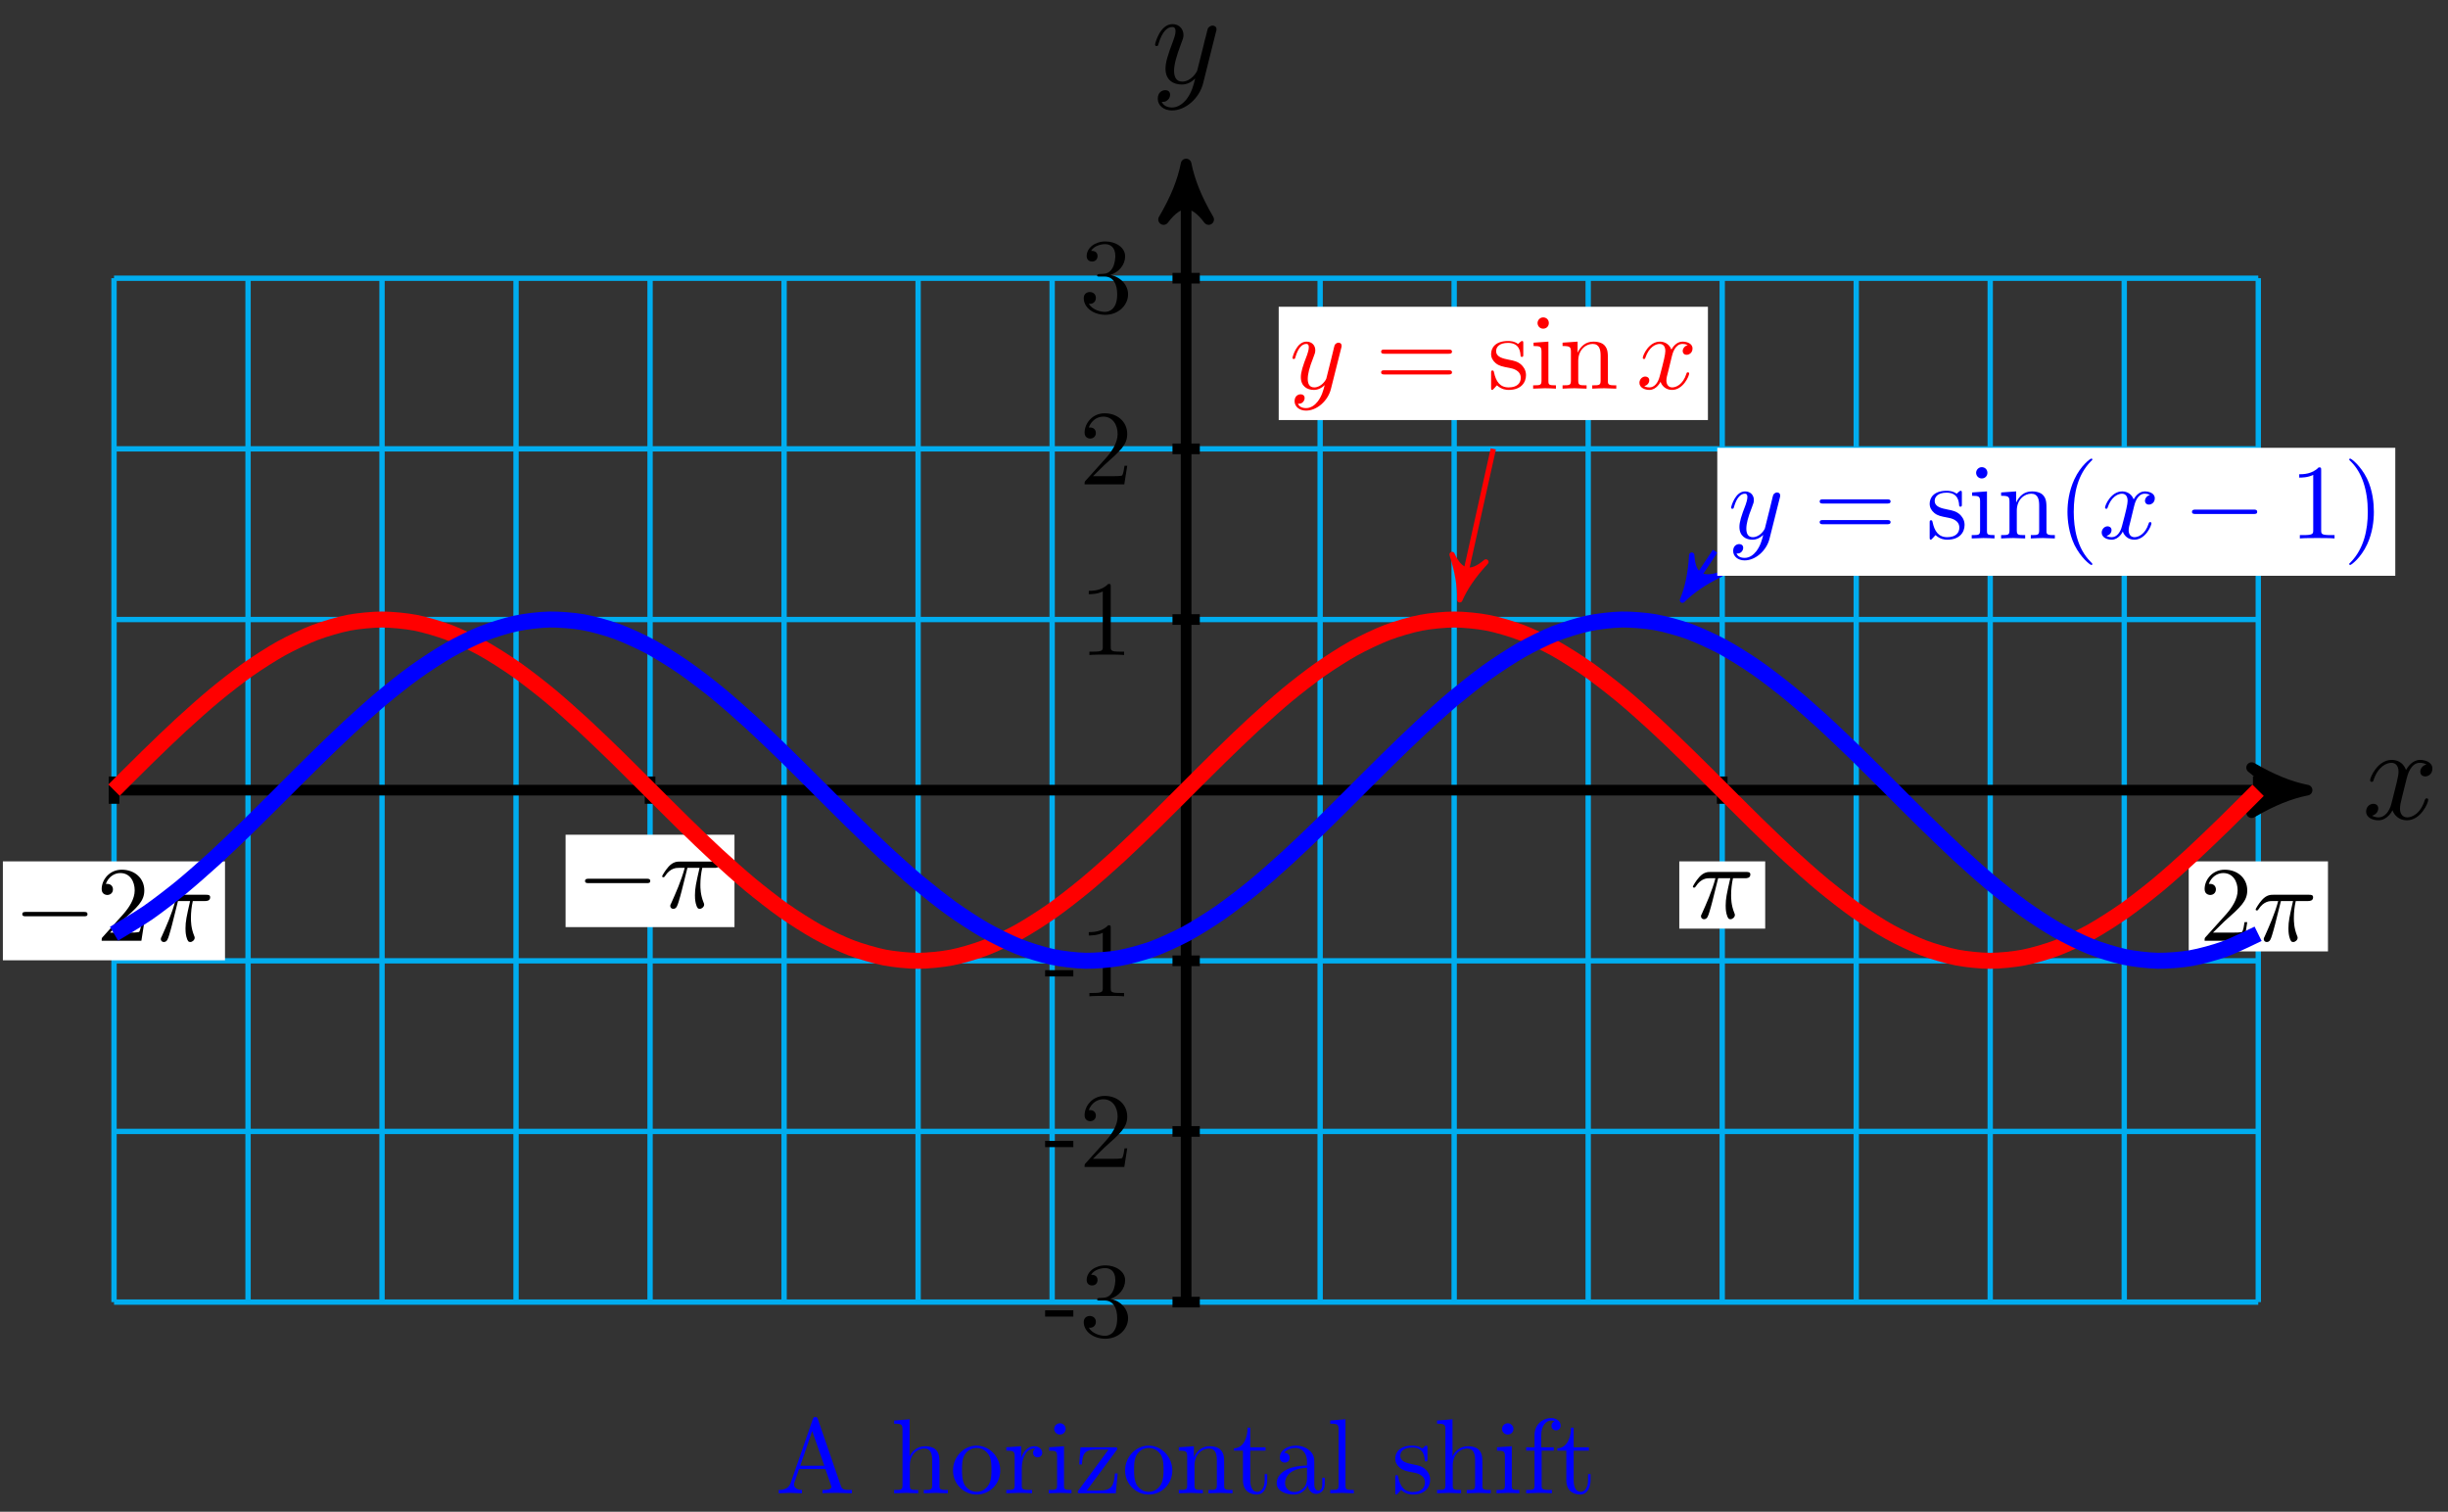 <?xml version="1.0" encoding="UTF-8"?>
<svg xmlns="http://www.w3.org/2000/svg" xmlns:xlink="http://www.w3.org/1999/xlink" width="183pt" height="113pt" viewBox="0 0 183 113" version="1.1">
<rect x="0" y="0" width="183" height="113" fill="#333333" stroke="none"/>
<defs>
<g>
<symbol overflow="visible" id="glyph0-0">
<path style="stroke:none;" d=""/>
</symbol>
<symbol overflow="visible" id="glyph0-1">
<path style="stroke:none;" d="M 3.328 -3.016 C 3.391 -3.266 3.625 -4.188 4.312 -4.188 C 4.359 -4.188 4.609 -4.188 4.812 -4.062 C 4.531 -4 4.344 -3.766 4.344 -3.516 C 4.344 -3.359 4.453 -3.172 4.719 -3.172 C 4.938 -3.172 5.25 -3.344 5.25 -3.75 C 5.25 -4.266 4.672 -4.406 4.328 -4.406 C 3.75 -4.406 3.406 -3.875 3.281 -3.656 C 3.031 -4.312 2.5 -4.406 2.203 -4.406 C 1.172 -4.406 0.594 -3.125 0.594 -2.875 C 0.594 -2.766 0.703 -2.766 0.719 -2.766 C 0.797 -2.766 0.828 -2.797 0.844 -2.875 C 1.188 -3.938 1.844 -4.188 2.188 -4.188 C 2.375 -4.188 2.719 -4.094 2.719 -3.516 C 2.719 -3.203 2.547 -2.547 2.188 -1.141 C 2.031 -0.531 1.672 -0.109 1.234 -0.109 C 1.172 -0.109 0.953 -0.109 0.734 -0.234 C 0.984 -0.297 1.203 -0.5 1.203 -0.781 C 1.203 -1.047 0.984 -1.125 0.844 -1.125 C 0.531 -1.125 0.297 -0.875 0.297 -0.547 C 0.297 -0.094 0.781 0.109 1.219 0.109 C 1.891 0.109 2.25 -0.594 2.266 -0.641 C 2.391 -0.281 2.75 0.109 3.344 0.109 C 4.375 0.109 4.938 -1.172 4.938 -1.422 C 4.938 -1.531 4.859 -1.531 4.828 -1.531 C 4.734 -1.531 4.719 -1.484 4.688 -1.422 C 4.359 -0.344 3.688 -0.109 3.375 -0.109 C 2.984 -0.109 2.828 -0.422 2.828 -0.766 C 2.828 -0.984 2.875 -1.203 2.984 -1.641 Z M 3.328 -3.016 "/>
</symbol>
<symbol overflow="visible" id="glyph0-2">
<path style="stroke:none;" d="M 4.844 -3.797 C 4.891 -3.938 4.891 -3.953 4.891 -4.031 C 4.891 -4.203 4.75 -4.297 4.594 -4.297 C 4.5 -4.297 4.344 -4.234 4.25 -4.094 C 4.234 -4.031 4.141 -3.734 4.109 -3.547 C 4.031 -3.297 3.969 -3.016 3.906 -2.75 L 3.453 -0.953 C 3.422 -0.812 2.984 -0.109 2.328 -0.109 C 1.828 -0.109 1.719 -0.547 1.719 -0.922 C 1.719 -1.375 1.891 -2 2.219 -2.875 C 2.375 -3.281 2.422 -3.391 2.422 -3.594 C 2.422 -4.031 2.109 -4.406 1.609 -4.406 C 0.656 -4.406 0.297 -2.953 0.297 -2.875 C 0.297 -2.766 0.391 -2.766 0.406 -2.766 C 0.516 -2.766 0.516 -2.797 0.562 -2.953 C 0.844 -3.891 1.234 -4.188 1.578 -4.188 C 1.656 -4.188 1.828 -4.188 1.828 -3.875 C 1.828 -3.625 1.719 -3.359 1.656 -3.172 C 1.25 -2.109 1.078 -1.547 1.078 -1.078 C 1.078 -0.188 1.703 0.109 2.297 0.109 C 2.688 0.109 3.016 -0.062 3.297 -0.344 C 3.172 0.172 3.047 0.672 2.656 1.203 C 2.391 1.531 2.016 1.828 1.562 1.828 C 1.422 1.828 0.969 1.797 0.797 1.406 C 0.953 1.406 1.094 1.406 1.219 1.281 C 1.328 1.203 1.422 1.062 1.422 0.875 C 1.422 0.562 1.156 0.531 1.062 0.531 C 0.828 0.531 0.5 0.688 0.5 1.172 C 0.5 1.672 0.938 2.047 1.562 2.047 C 2.578 2.047 3.609 1.141 3.891 0.016 Z M 4.844 -3.797 "/>
</symbol>
<symbol overflow="visible" id="glyph1-0">
<path style="stroke:none;" d=""/>
</symbol>
<symbol overflow="visible" id="glyph1-1">
<path style="stroke:none;" d="M 2.203 -1.484 L 2.203 -1.953 L 0.094 -1.953 L 0.094 -1.484 Z M 2.203 -1.484 "/>
</symbol>
<symbol overflow="visible" id="glyph1-2">
<path style="stroke:none;" d="M 3.641 -1.359 C 3.641 -2.016 3.141 -2.641 2.312 -2.812 C 2.969 -3.016 3.422 -3.578 3.422 -4.203 C 3.422 -4.859 2.719 -5.312 1.953 -5.312 C 1.156 -5.312 0.547 -4.828 0.547 -4.219 C 0.547 -3.953 0.719 -3.812 0.953 -3.812 C 1.203 -3.812 1.359 -3.984 1.359 -4.219 C 1.359 -4.609 0.984 -4.609 0.875 -4.609 C 1.109 -5 1.641 -5.109 1.922 -5.109 C 2.25 -5.109 2.688 -4.938 2.688 -4.219 C 2.688 -4.125 2.672 -3.656 2.469 -3.312 C 2.234 -2.922 1.953 -2.906 1.766 -2.891 C 1.703 -2.891 1.5 -2.875 1.453 -2.875 C 1.391 -2.859 1.328 -2.859 1.328 -2.766 C 1.328 -2.688 1.391 -2.688 1.516 -2.688 L 1.875 -2.688 C 2.531 -2.688 2.828 -2.141 2.828 -1.359 C 2.828 -0.281 2.266 -0.047 1.922 -0.047 C 1.578 -0.047 0.984 -0.188 0.703 -0.656 C 0.984 -0.609 1.234 -0.781 1.234 -1.094 C 1.234 -1.375 1.016 -1.531 0.781 -1.531 C 0.594 -1.531 0.328 -1.422 0.328 -1.078 C 0.328 -0.344 1.078 0.172 1.938 0.172 C 2.922 0.172 3.641 -0.547 3.641 -1.359 Z M 3.641 -1.359 "/>
</symbol>
<symbol overflow="visible" id="glyph1-3">
<path style="stroke:none;" d="M 3.578 -1.391 L 3.375 -1.391 C 3.344 -1.141 3.281 -0.797 3.203 -0.672 C 3.141 -0.609 2.625 -0.609 2.453 -0.609 L 1.016 -0.609 L 1.859 -1.438 C 3.094 -2.531 3.578 -2.969 3.578 -3.766 C 3.578 -4.672 2.859 -5.312 1.891 -5.312 C 0.984 -5.312 0.391 -4.578 0.391 -3.859 C 0.391 -3.422 0.797 -3.422 0.828 -3.422 C 0.953 -3.422 1.234 -3.516 1.234 -3.844 C 1.234 -4.047 1.094 -4.25 0.812 -4.25 C 0.75 -4.25 0.734 -4.25 0.703 -4.25 C 0.891 -4.766 1.328 -5.062 1.781 -5.062 C 2.516 -5.062 2.859 -4.422 2.859 -3.766 C 2.859 -3.125 2.453 -2.5 2.016 -2 L 0.484 -0.297 C 0.391 -0.203 0.391 -0.188 0.391 0 L 3.359 0 Z M 3.578 -1.391 "/>
</symbol>
<symbol overflow="visible" id="glyph1-4">
<path style="stroke:none;" d="M 3.344 0 L 3.344 -0.25 L 3.078 -0.25 C 2.359 -0.25 2.344 -0.328 2.344 -0.625 L 2.344 -5.094 C 2.344 -5.297 2.344 -5.312 2.156 -5.312 C 1.672 -4.797 0.969 -4.797 0.703 -4.797 L 0.703 -4.547 C 0.875 -4.547 1.344 -4.547 1.75 -4.75 L 1.75 -0.625 C 1.75 -0.344 1.734 -0.25 1.016 -0.25 L 0.75 -0.25 L 0.75 0 C 1.031 -0.031 1.734 -0.031 2.047 -0.031 C 2.359 -0.031 3.062 -0.031 3.344 0 Z M 3.344 0 "/>
</symbol>
<symbol overflow="visible" id="glyph1-5">
<path style="stroke:none;" d="M 5.719 0 L 5.719 -0.25 L 5.562 -0.25 C 5.094 -0.25 4.984 -0.297 4.891 -0.562 L 3.172 -5.547 C 3.125 -5.656 3.109 -5.703 2.984 -5.703 C 2.859 -5.703 2.844 -5.656 2.797 -5.547 L 1.141 -0.781 C 1 -0.375 0.688 -0.25 0.25 -0.25 L 0.25 0 L 1.062 -0.031 L 1.984 0 L 1.984 -0.25 C 1.578 -0.25 1.391 -0.453 1.391 -0.656 C 1.391 -0.672 1.391 -0.75 1.406 -0.766 L 1.766 -1.812 L 3.734 -1.812 L 4.156 -0.594 C 4.172 -0.562 4.188 -0.516 4.188 -0.484 C 4.188 -0.25 3.734 -0.25 3.516 -0.25 L 3.516 0 C 3.812 -0.031 4.359 -0.031 4.672 -0.031 Z M 3.656 -2.062 L 1.859 -2.062 L 2.75 -4.656 Z M 3.656 -2.062 "/>
</symbol>
<symbol overflow="visible" id="glyph1-6">
<path style="stroke:none;" d="M 4.266 0 L 4.266 -0.25 C 3.844 -0.25 3.656 -0.25 3.641 -0.484 L 3.641 -2.016 C 3.641 -2.688 3.641 -2.938 3.391 -3.234 C 3.281 -3.359 3.016 -3.516 2.562 -3.516 C 1.891 -3.516 1.531 -3.047 1.406 -2.75 L 1.406 -5.531 L 0.25 -5.438 L 0.25 -5.203 C 0.812 -5.203 0.875 -5.141 0.875 -4.75 L 0.875 -0.609 C 0.875 -0.25 0.781 -0.25 0.25 -0.25 L 0.25 0 L 1.156 -0.031 L 2.047 0 L 2.047 -0.25 C 1.516 -0.25 1.422 -0.25 1.422 -0.609 L 1.422 -2.078 C 1.422 -2.906 1.984 -3.344 2.5 -3.344 C 3 -3.344 3.094 -2.922 3.094 -2.469 L 3.094 -0.609 C 3.094 -0.25 3 -0.25 2.469 -0.25 L 2.469 0 L 3.375 -0.031 Z M 4.266 0 "/>
</symbol>
<symbol overflow="visible" id="glyph1-7">
<path style="stroke:none;" d="M 3.75 -1.703 C 3.75 -2.719 2.953 -3.562 1.984 -3.562 C 1 -3.562 0.219 -2.703 0.219 -1.703 C 0.219 -0.672 1.047 0.094 1.984 0.094 C 2.953 0.094 3.75 -0.688 3.75 -1.703 Z M 3.094 -1.766 C 3.094 -1.484 3.094 -1.047 2.922 -0.703 C 2.734 -0.344 2.391 -0.109 1.984 -0.109 C 1.656 -0.109 1.297 -0.281 1.078 -0.641 C 0.891 -1 0.891 -1.484 0.891 -1.766 C 0.891 -2.078 0.891 -2.516 1.078 -2.859 C 1.297 -3.234 1.672 -3.391 1.984 -3.391 C 2.328 -3.391 2.672 -3.219 2.891 -2.875 C 3.094 -2.531 3.094 -2.078 3.094 -1.766 Z M 3.094 -1.766 "/>
</symbol>
<symbol overflow="visible" id="glyph1-8">
<path style="stroke:none;" d="M 2.906 -3.031 C 2.906 -3.297 2.656 -3.516 2.312 -3.516 C 1.734 -3.516 1.438 -2.984 1.328 -2.641 L 1.328 -3.516 L 0.219 -3.438 L 0.219 -3.188 C 0.781 -3.188 0.844 -3.125 0.844 -2.734 L 0.844 -0.609 C 0.844 -0.25 0.75 -0.25 0.219 -0.25 L 0.219 0 L 1.125 -0.031 C 1.453 -0.031 1.828 -0.031 2.141 0 L 2.141 -0.25 L 1.969 -0.25 C 1.391 -0.25 1.375 -0.328 1.375 -0.625 L 1.375 -1.844 C 1.375 -2.641 1.703 -3.344 2.312 -3.344 C 2.359 -3.344 2.375 -3.344 2.406 -3.344 C 2.375 -3.328 2.219 -3.234 2.219 -3.031 C 2.219 -2.812 2.375 -2.688 2.562 -2.688 C 2.703 -2.688 2.906 -2.781 2.906 -3.031 Z M 2.906 -3.031 "/>
</symbol>
<symbol overflow="visible" id="glyph1-9">
<path style="stroke:none;" d="M 1.969 0 L 1.969 -0.25 C 1.438 -0.25 1.406 -0.281 1.406 -0.594 L 1.406 -3.516 L 0.297 -3.438 L 0.297 -3.188 C 0.812 -3.188 0.891 -3.141 0.891 -2.75 L 0.891 -0.609 C 0.891 -0.25 0.797 -0.25 0.266 -0.25 L 0.266 0 L 1.141 -0.031 C 1.422 -0.031 1.703 -0.016 1.969 0 Z M 1.531 -4.812 C 1.531 -5.031 1.344 -5.234 1.109 -5.234 C 0.844 -5.234 0.672 -5.016 0.672 -4.812 C 0.672 -4.594 0.859 -4.391 1.094 -4.391 C 1.375 -4.391 1.531 -4.609 1.531 -4.812 Z M 1.531 -4.812 "/>
</symbol>
<symbol overflow="visible" id="glyph1-10">
<path style="stroke:none;" d="M 3.203 -1.484 L 3 -1.484 C 2.922 -0.547 2.75 -0.203 1.828 -0.203 L 0.891 -0.203 L 3.109 -3.203 C 3.172 -3.281 3.172 -3.297 3.172 -3.328 C 3.172 -3.438 3.109 -3.438 2.969 -3.438 L 0.422 -3.438 L 0.328 -2.156 L 0.531 -2.156 C 0.578 -2.969 0.734 -3.266 1.609 -3.266 L 2.516 -3.266 L 0.297 -0.25 C 0.219 -0.172 0.219 -0.156 0.219 -0.109 C 0.219 0 0.281 0 0.438 0 L 3.062 0 Z M 3.203 -1.484 "/>
</symbol>
<symbol overflow="visible" id="glyph1-11">
<path style="stroke:none;" d="M 4.266 0 L 4.266 -0.25 C 3.844 -0.25 3.656 -0.25 3.641 -0.484 L 3.641 -2.016 C 3.641 -2.688 3.641 -2.938 3.391 -3.234 C 3.281 -3.359 3.016 -3.516 2.562 -3.516 C 1.969 -3.516 1.609 -3.172 1.375 -2.688 L 1.375 -3.516 L 0.25 -3.438 L 0.25 -3.188 C 0.812 -3.188 0.875 -3.125 0.875 -2.734 L 0.875 -0.609 C 0.875 -0.25 0.781 -0.25 0.25 -0.25 L 0.25 0 L 1.156 -0.031 L 2.047 0 L 2.047 -0.25 C 1.516 -0.25 1.422 -0.25 1.422 -0.609 L 1.422 -2.078 C 1.422 -2.906 1.984 -3.344 2.5 -3.344 C 3 -3.344 3.094 -2.922 3.094 -2.469 L 3.094 -0.609 C 3.094 -0.25 3 -0.25 2.469 -0.25 L 2.469 0 L 3.375 -0.031 Z M 4.266 0 "/>
</symbol>
<symbol overflow="visible" id="glyph1-12">
<path style="stroke:none;" d="M 2.641 -0.984 L 2.641 -1.438 L 2.453 -1.438 L 2.453 -1 C 2.453 -0.422 2.203 -0.109 1.906 -0.109 C 1.375 -0.109 1.375 -0.844 1.375 -0.969 L 1.375 -3.188 L 2.516 -3.188 L 2.516 -3.438 L 1.375 -3.438 L 1.375 -4.906 L 1.172 -4.906 C 1.172 -4.25 0.938 -3.391 0.156 -3.359 L 0.156 -3.188 L 0.828 -3.188 L 0.828 -0.984 C 0.828 -0.016 1.562 0.094 1.859 0.094 C 2.422 0.094 2.641 -0.484 2.641 -0.984 Z M 2.641 -0.984 "/>
</symbol>
<symbol overflow="visible" id="glyph1-13">
<path style="stroke:none;" d="M 3.844 -0.703 L 3.844 -1.156 L 3.656 -1.156 L 3.656 -0.703 C 3.656 -0.25 3.453 -0.203 3.359 -0.203 C 3.094 -0.203 3.062 -0.562 3.062 -0.594 L 3.062 -2.188 C 3.062 -2.531 3.062 -2.844 2.781 -3.125 C 2.469 -3.438 2.078 -3.562 1.688 -3.562 C 1.031 -3.562 0.484 -3.203 0.484 -2.672 C 0.484 -2.438 0.641 -2.297 0.859 -2.297 C 1.078 -2.297 1.219 -2.453 1.219 -2.656 C 1.219 -2.75 1.172 -3.016 0.812 -3.031 C 1.031 -3.312 1.422 -3.391 1.672 -3.391 C 2.062 -3.391 2.516 -3.078 2.516 -2.375 L 2.516 -2.078 C 2.109 -2.062 1.547 -2.031 1.047 -1.797 C 0.453 -1.516 0.25 -1.109 0.25 -0.75 C 0.25 -0.109 1.031 0.094 1.531 0.094 C 2.062 0.094 2.422 -0.234 2.578 -0.609 C 2.609 -0.281 2.828 0.047 3.203 0.047 C 3.359 0.047 3.844 -0.062 3.844 -0.703 Z M 2.516 -1.109 C 2.516 -0.359 1.938 -0.094 1.578 -0.094 C 1.188 -0.094 0.875 -0.359 0.875 -0.766 C 0.875 -1.203 1.203 -1.859 2.516 -1.906 Z M 2.516 -1.109 "/>
</symbol>
<symbol overflow="visible" id="glyph1-14">
<path style="stroke:none;" d="M 2.031 0 L 2.031 -0.25 C 1.5 -0.25 1.406 -0.25 1.406 -0.609 L 1.406 -5.531 L 0.266 -5.438 L 0.266 -5.203 C 0.828 -5.203 0.891 -5.141 0.891 -4.75 L 0.891 -0.609 C 0.891 -0.25 0.797 -0.25 0.266 -0.25 L 0.266 0 L 1.141 -0.031 Z M 2.031 0 "/>
</symbol>
<symbol overflow="visible" id="glyph1-15">
<path style="stroke:none;" d="M 2.875 -1.016 C 2.875 -1.438 2.625 -1.688 2.531 -1.781 C 2.266 -2.031 1.953 -2.094 1.625 -2.156 C 1.172 -2.25 0.641 -2.344 0.641 -2.812 C 0.641 -3.094 0.859 -3.422 1.531 -3.422 C 2.422 -3.422 2.453 -2.703 2.469 -2.453 C 2.484 -2.375 2.562 -2.375 2.562 -2.375 C 2.672 -2.375 2.672 -2.422 2.672 -2.578 L 2.672 -3.375 C 2.672 -3.516 2.672 -3.562 2.578 -3.562 C 2.547 -3.562 2.531 -3.562 2.422 -3.469 C 2.406 -3.438 2.312 -3.375 2.281 -3.344 C 1.984 -3.562 1.656 -3.562 1.531 -3.562 C 0.562 -3.562 0.266 -3.031 0.266 -2.594 C 0.266 -2.312 0.391 -2.094 0.609 -1.906 C 0.859 -1.703 1.078 -1.656 1.656 -1.547 C 1.828 -1.516 2.484 -1.391 2.484 -0.812 C 2.484 -0.406 2.203 -0.094 1.578 -0.094 C 0.922 -0.094 0.625 -0.547 0.484 -1.219 C 0.453 -1.328 0.453 -1.359 0.359 -1.359 C 0.266 -1.359 0.266 -1.297 0.266 -1.156 L 0.266 -0.109 C 0.266 0.031 0.266 0.094 0.344 0.094 C 0.391 0.094 0.391 0.078 0.547 -0.078 C 0.562 -0.094 0.562 -0.109 0.703 -0.25 C 1.062 0.078 1.422 0.094 1.578 0.094 C 2.5 0.094 2.875 -0.453 2.875 -1.016 Z M 2.875 -1.016 "/>
</symbol>
<symbol overflow="visible" id="glyph1-16">
<path style="stroke:none;" d="M 2.844 -5.062 C 2.844 -5.359 2.547 -5.625 2.125 -5.625 C 1.562 -5.625 0.891 -5.203 0.891 -4.344 L 0.891 -3.438 L 0.266 -3.438 L 0.266 -3.188 L 0.891 -3.188 L 0.891 -0.609 C 0.891 -0.25 0.812 -0.25 0.266 -0.25 L 0.266 0 L 1.172 -0.031 C 1.5 -0.031 1.875 -0.031 2.188 0 L 2.188 -0.25 L 2.031 -0.25 C 1.438 -0.25 1.422 -0.328 1.422 -0.625 L 1.422 -3.188 L 2.328 -3.188 L 2.328 -3.438 L 1.391 -3.438 L 1.391 -4.359 C 1.391 -5.062 1.781 -5.438 2.125 -5.438 C 2.156 -5.438 2.266 -5.438 2.391 -5.391 C 2.297 -5.359 2.156 -5.25 2.156 -5.047 C 2.156 -4.875 2.281 -4.703 2.5 -4.703 C 2.719 -4.703 2.844 -4.875 2.844 -5.062 Z M 2.844 -5.062 "/>
</symbol>
<symbol overflow="visible" id="glyph2-0">
<path style="stroke:none;" d=""/>
</symbol>
<symbol overflow="visible" id="glyph2-1">
<path style="stroke:none;" d="M 2.109 -2.969 L 3.016 -2.969 C 2.75 -1.797 2.672 -1.453 2.672 -0.922 C 2.672 -0.797 2.672 -0.578 2.734 -0.312 C 2.828 0.047 2.906 0.094 3.031 0.094 C 3.188 0.094 3.359 -0.062 3.359 -0.219 C 3.359 -0.266 3.359 -0.281 3.312 -0.391 C 3.078 -0.969 3.078 -1.484 3.078 -1.703 C 3.078 -2.125 3.125 -2.562 3.219 -2.969 L 4.125 -2.969 C 4.234 -2.969 4.516 -2.969 4.516 -3.25 C 4.516 -3.438 4.344 -3.438 4.203 -3.438 L 1.531 -3.438 C 1.359 -3.438 1.047 -3.438 0.703 -3.062 C 0.422 -2.75 0.219 -2.375 0.219 -2.344 C 0.219 -2.328 0.219 -2.266 0.312 -2.266 C 0.375 -2.266 0.391 -2.297 0.438 -2.359 C 0.828 -2.969 1.297 -2.969 1.453 -2.969 L 1.906 -2.969 C 1.656 -2.016 1.219 -1.047 0.891 -0.312 C 0.828 -0.203 0.828 -0.188 0.828 -0.125 C 0.828 0.031 0.953 0.094 1.047 0.094 C 1.297 0.094 1.359 -0.141 1.453 -0.438 C 1.562 -0.797 1.562 -0.812 1.672 -1.219 Z M 2.109 -2.969 "/>
</symbol>
<symbol overflow="visible" id="glyph2-2">
<path style="stroke:none;" d="M 3.875 -3.031 C 3.906 -3.141 3.906 -3.156 3.906 -3.219 C 3.906 -3.359 3.797 -3.438 3.672 -3.438 C 3.594 -3.438 3.469 -3.391 3.391 -3.266 C 3.375 -3.234 3.312 -2.984 3.281 -2.844 C 3.234 -2.625 3.172 -2.422 3.125 -2.203 L 2.766 -0.766 C 2.734 -0.641 2.391 -0.094 1.859 -0.094 C 1.453 -0.094 1.375 -0.438 1.375 -0.734 C 1.375 -1.094 1.5 -1.594 1.781 -2.297 C 1.906 -2.625 1.938 -2.703 1.938 -2.875 C 1.938 -3.234 1.688 -3.516 1.281 -3.516 C 0.531 -3.516 0.234 -2.359 0.234 -2.297 C 0.234 -2.219 0.312 -2.219 0.328 -2.219 C 0.406 -2.219 0.422 -2.234 0.453 -2.359 C 0.672 -3.109 0.984 -3.344 1.266 -3.344 C 1.328 -3.344 1.453 -3.344 1.453 -3.094 C 1.453 -2.891 1.375 -2.688 1.328 -2.531 C 1 -1.688 0.859 -1.234 0.859 -0.859 C 0.859 -0.156 1.359 0.094 1.828 0.094 C 2.141 0.094 2.422 -0.047 2.641 -0.266 C 2.531 0.141 2.438 0.531 2.125 0.953 C 1.906 1.234 1.609 1.453 1.25 1.453 C 1.125 1.453 0.766 1.438 0.641 1.125 C 0.766 1.125 0.875 1.125 0.984 1.031 C 1.062 0.953 1.141 0.859 1.141 0.703 C 1.141 0.453 0.922 0.422 0.844 0.422 C 0.656 0.422 0.391 0.547 0.391 0.938 C 0.391 1.344 0.75 1.641 1.25 1.641 C 2.062 1.641 2.891 0.906 3.109 0.016 Z M 3.875 -3.031 "/>
</symbol>
<symbol overflow="visible" id="glyph2-3">
<path style="stroke:none;" d="M 2.656 -2.406 C 2.703 -2.609 2.891 -3.344 3.453 -3.344 C 3.484 -3.344 3.688 -3.344 3.844 -3.25 C 3.625 -3.203 3.469 -3 3.469 -2.812 C 3.469 -2.688 3.547 -2.531 3.766 -2.531 C 3.938 -2.531 4.203 -2.672 4.203 -3 C 4.203 -3.406 3.734 -3.516 3.453 -3.516 C 3 -3.516 2.719 -3.094 2.625 -2.922 C 2.422 -3.438 1.984 -3.516 1.766 -3.516 C 0.938 -3.516 0.484 -2.5 0.484 -2.297 C 0.484 -2.219 0.562 -2.219 0.578 -2.219 C 0.641 -2.219 0.656 -2.234 0.672 -2.297 C 0.953 -3.141 1.469 -3.344 1.75 -3.344 C 1.891 -3.344 2.172 -3.281 2.172 -2.812 C 2.172 -2.562 2.047 -2.031 1.75 -0.922 C 1.625 -0.422 1.344 -0.094 0.984 -0.094 C 0.938 -0.094 0.75 -0.094 0.594 -0.188 C 0.781 -0.234 0.969 -0.391 0.969 -0.625 C 0.969 -0.844 0.781 -0.906 0.672 -0.906 C 0.438 -0.906 0.234 -0.688 0.234 -0.438 C 0.234 -0.078 0.625 0.094 0.984 0.094 C 1.5 0.094 1.797 -0.469 1.812 -0.516 C 1.906 -0.219 2.203 0.094 2.672 0.094 C 3.5 0.094 3.953 -0.938 3.953 -1.141 C 3.953 -1.219 3.875 -1.219 3.859 -1.219 C 3.781 -1.219 3.766 -1.188 3.75 -1.125 C 3.484 -0.281 2.953 -0.094 2.688 -0.094 C 2.375 -0.094 2.25 -0.344 2.25 -0.609 C 2.25 -0.781 2.297 -0.969 2.391 -1.312 Z M 2.656 -2.406 "/>
</symbol>
<symbol overflow="visible" id="glyph3-0">
<path style="stroke:none;" d=""/>
</symbol>
<symbol overflow="visible" id="glyph3-1">
<path style="stroke:none;" d="M 1.016 -0.609 L 1.859 -1.438 C 3.094 -2.531 3.578 -2.969 3.578 -3.766 C 3.578 -4.672 2.859 -5.312 1.891 -5.312 C 0.984 -5.312 0.391 -4.578 0.391 -3.859 C 0.391 -3.422 0.797 -3.422 0.828 -3.422 C 0.953 -3.422 1.234 -3.516 1.234 -3.844 C 1.234 -4.047 1.094 -4.25 0.812 -4.25 C 0.75 -4.25 0.734 -4.25 0.703 -4.25 C 0.891 -4.766 1.328 -5.062 1.781 -5.062 C 2.516 -5.062 2.859 -4.422 2.859 -3.766 C 2.859 -3.125 2.453 -2.5 2.016 -2 L 0.484 -0.297 C 0.391 -0.203 0.391 -0.188 0.391 0 L 3.359 0 L 3.578 -1.391 L 3.375 -1.391 C 3.344 -1.141 3.281 -0.797 3.203 -0.672 C 3.141 -0.609 2.625 -0.609 2.453 -0.609 Z M 1.016 -0.609 "/>
</symbol>
<symbol overflow="visible" id="glyph3-2">
<path style="stroke:none;" d="M 5.469 -2.609 C 5.594 -2.609 5.75 -2.609 5.75 -2.766 C 5.75 -2.922 5.594 -2.922 5.484 -2.922 L 0.703 -2.922 C 0.594 -2.922 0.453 -2.922 0.453 -2.766 C 0.453 -2.609 0.594 -2.609 0.719 -2.609 Z M 5.484 -1.062 C 5.594 -1.062 5.75 -1.062 5.75 -1.219 C 5.75 -1.375 5.594 -1.375 5.469 -1.375 L 0.719 -1.375 C 0.594 -1.375 0.453 -1.375 0.453 -1.219 C 0.453 -1.062 0.594 -1.062 0.703 -1.062 Z M 5.484 -1.062 "/>
</symbol>
<symbol overflow="visible" id="glyph3-3">
<path style="stroke:none;" d="M 1.656 -1.547 C 1.828 -1.516 2.484 -1.391 2.484 -0.812 C 2.484 -0.406 2.203 -0.094 1.578 -0.094 C 0.922 -0.094 0.625 -0.547 0.484 -1.219 C 0.453 -1.328 0.453 -1.359 0.359 -1.359 C 0.266 -1.359 0.266 -1.297 0.266 -1.156 L 0.266 -0.109 C 0.266 0.031 0.266 0.094 0.344 0.094 C 0.391 0.094 0.391 0.078 0.547 -0.078 C 0.562 -0.094 0.562 -0.109 0.703 -0.25 C 1.062 0.078 1.422 0.094 1.578 0.094 C 2.5 0.094 2.875 -0.453 2.875 -1.016 C 2.875 -1.438 2.625 -1.688 2.531 -1.781 C 2.266 -2.031 1.953 -2.094 1.625 -2.156 C 1.172 -2.25 0.641 -2.344 0.641 -2.812 C 0.641 -3.094 0.859 -3.422 1.531 -3.422 C 2.422 -3.422 2.453 -2.703 2.469 -2.453 C 2.484 -2.375 2.547 -2.375 2.562 -2.375 C 2.672 -2.375 2.672 -2.422 2.672 -2.578 L 2.672 -3.375 C 2.672 -3.516 2.672 -3.562 2.578 -3.562 C 2.547 -3.562 2.531 -3.562 2.422 -3.469 C 2.406 -3.438 2.312 -3.375 2.281 -3.344 C 1.984 -3.562 1.656 -3.562 1.531 -3.562 C 0.562 -3.562 0.266 -3.031 0.266 -2.594 C 0.266 -2.312 0.391 -2.094 0.609 -1.906 C 0.859 -1.703 1.078 -1.656 1.656 -1.547 Z M 1.656 -1.547 "/>
</symbol>
<symbol overflow="visible" id="glyph3-4">
<path style="stroke:none;" d="M 1.406 -3.516 L 0.297 -3.438 L 0.297 -3.188 C 0.812 -3.188 0.891 -3.141 0.891 -2.75 L 0.891 -0.609 C 0.891 -0.25 0.797 -0.25 0.266 -0.25 L 0.266 0 C 0.516 -0.016 0.953 -0.031 1.141 -0.031 C 1.422 -0.031 1.703 -0.016 1.969 0 L 1.969 -0.25 C 1.438 -0.25 1.406 -0.281 1.406 -0.594 Z M 1.438 -4.906 C 1.438 -5.156 1.25 -5.328 1.016 -5.328 C 0.766 -5.328 0.594 -5.109 0.594 -4.906 C 0.594 -4.688 0.766 -4.484 1.016 -4.484 C 1.25 -4.484 1.438 -4.656 1.438 -4.906 Z M 1.438 -4.906 "/>
</symbol>
<symbol overflow="visible" id="glyph3-5">
<path style="stroke:none;" d="M 0.875 -2.734 L 0.875 -0.609 C 0.875 -0.25 0.781 -0.25 0.25 -0.25 L 0.25 0 C 0.531 -0.016 0.938 -0.031 1.156 -0.031 C 1.359 -0.031 1.781 -0.016 2.047 0 L 2.047 -0.25 C 1.516 -0.25 1.422 -0.25 1.422 -0.609 L 1.422 -2.078 C 1.422 -2.906 1.984 -3.344 2.5 -3.344 C 3 -3.344 3.094 -2.922 3.094 -2.469 L 3.094 -0.609 C 3.094 -0.25 3 -0.25 2.469 -0.25 L 2.469 0 C 2.75 -0.016 3.156 -0.031 3.375 -0.031 C 3.578 -0.031 4 -0.016 4.266 0 L 4.266 -0.25 C 3.844 -0.25 3.656 -0.25 3.641 -0.484 L 3.641 -2.016 C 3.641 -2.688 3.641 -2.938 3.391 -3.234 C 3.281 -3.359 3.016 -3.516 2.562 -3.516 C 1.969 -3.516 1.609 -3.172 1.375 -2.688 L 1.375 -3.516 L 0.25 -3.438 L 0.25 -3.188 C 0.812 -3.188 0.875 -3.125 0.875 -2.734 Z M 0.875 -2.734 "/>
</symbol>
<symbol overflow="visible" id="glyph3-6">
<path style="stroke:none;" d="M 2.641 1.906 C 2.641 1.891 2.641 1.875 2.5 1.734 C 1.5 0.734 1.25 -0.766 1.25 -1.984 C 1.25 -3.375 1.547 -4.766 2.531 -5.766 C 2.641 -5.859 2.641 -5.875 2.641 -5.891 C 2.641 -5.953 2.609 -5.969 2.562 -5.969 C 2.484 -5.969 1.766 -5.438 1.297 -4.422 C 0.891 -3.547 0.781 -2.656 0.781 -1.984 C 0.781 -1.375 0.875 -0.406 1.312 0.5 C 1.797 1.469 2.484 1.984 2.562 1.984 C 2.609 1.984 2.641 1.969 2.641 1.906 Z M 2.641 1.906 "/>
</symbol>
<symbol overflow="visible" id="glyph3-7">
<path style="stroke:none;" d="M 2.344 -5.094 C 2.344 -5.297 2.344 -5.312 2.156 -5.312 C 1.672 -4.797 0.969 -4.797 0.703 -4.797 L 0.703 -4.547 C 0.875 -4.547 1.344 -4.547 1.75 -4.75 L 1.75 -0.625 C 1.75 -0.344 1.734 -0.25 1.016 -0.25 L 0.75 -0.25 L 0.75 0 C 1.031 -0.031 1.734 -0.031 2.047 -0.031 C 2.359 -0.031 3.062 -0.031 3.344 0 L 3.344 -0.25 L 3.078 -0.25 C 2.359 -0.25 2.344 -0.328 2.344 -0.625 Z M 2.344 -5.094 "/>
</symbol>
<symbol overflow="visible" id="glyph3-8">
<path style="stroke:none;" d="M 2.297 -1.984 C 2.297 -2.609 2.219 -3.578 1.781 -4.484 C 1.297 -5.453 0.609 -5.969 0.531 -5.969 C 0.484 -5.969 0.453 -5.938 0.453 -5.891 C 0.453 -5.875 0.453 -5.859 0.609 -5.719 C 1.391 -4.922 1.844 -3.656 1.844 -1.984 C 1.844 -0.625 1.547 0.766 0.562 1.781 C 0.453 1.875 0.453 1.891 0.453 1.906 C 0.453 1.953 0.484 1.984 0.531 1.984 C 0.609 1.984 1.328 1.453 1.797 0.438 C 2.203 -0.438 2.297 -1.328 2.297 -1.984 Z M 2.297 -1.984 "/>
</symbol>
<symbol overflow="visible" id="glyph4-0">
<path style="stroke:none;" d=""/>
</symbol>
<symbol overflow="visible" id="glyph4-1">
<path style="stroke:none;" d="M 5.25 -1.828 C 5.391 -1.828 5.531 -1.828 5.531 -1.984 C 5.531 -2.156 5.391 -2.156 5.25 -2.156 L 0.938 -2.156 C 0.812 -2.156 0.656 -2.156 0.656 -1.984 C 0.656 -1.828 0.812 -1.828 0.938 -1.828 Z M 5.25 -1.828 "/>
</symbol>
</g>
</defs>
<g id="surface1">
<path style="fill:none;stroke-width:0.399;stroke-linecap:butt;stroke-linejoin:miter;stroke:rgb(0%,67.839%,93.729%);stroke-opacity:1;stroke-miterlimit:10;" d="M -80.146 -38.268 L 80.147 -38.268 M -80.146 -25.511 L 80.147 -25.511 M -80.146 -12.757 L 80.147 -12.757 M -80.146 0 L 80.147 0 M -80.146 12.754 L 80.147 12.754 M -80.146 25.512 L 80.147 25.512 M -80.146 38.265 L 80.147 38.265 M -80.146 -38.268 L -80.146 38.269 M -70.127 -38.268 L -70.127 38.269 M -60.112 -38.268 L -60.112 38.269 M -50.093 -38.268 L -50.093 38.269 M -40.074 -38.268 L -40.074 38.269 M -30.055 -38.268 L -30.055 38.269 M -20.036 -38.268 L -20.036 38.269 M -10.017 -38.268 L -10.017 38.269 M -0.002 -38.268 L -0.002 38.269 M 10.017 -38.268 L 10.017 38.269 M 20.036 -38.268 L 20.036 38.269 M 30.055 -38.268 L 30.055 38.269 M 40.074 -38.268 L 40.074 38.269 M 50.093 -38.268 L 50.093 38.269 M 60.109 -38.268 L 60.109 38.269 M 70.128 -38.268 L 70.128 38.269 M 80.147 -38.268 L 80.147 38.269 " transform="matrix(1,0,0,-1,88.67,59.063)"/>
<path style="fill:none;stroke-width:0.797;stroke-linecap:butt;stroke-linejoin:miter;stroke:rgb(0%,0%,0%);stroke-opacity:1;stroke-miterlimit:10;" d="M -80.146 0 L 82.756 0 " transform="matrix(1,0,0,-1,88.67,59.063)"/>
<path style="fill-rule:nonzero;fill:rgb(0%,0%,0%);fill-opacity:1;stroke-width:0.797;stroke-linecap:butt;stroke-linejoin:round;stroke:rgb(0%,0%,0%);stroke-opacity:1;stroke-miterlimit:10;" d="M 1.036 0 C -0.261 0.258 -1.554 0.778 -3.108 1.684 C -1.554 0.52 -1.554 -0.519 -3.108 -1.683 C -1.554 -0.777 -0.261 -0.257 1.036 0 Z M 1.036 0 " transform="matrix(1,0,0,-1,171.429,59.063)"/>
<g style="fill:rgb(0%,0%,0%);fill-opacity:1;">
  <use xlink:href="#glyph0-1" x="176.583" y="61.208"/>
</g>
<path style="fill:none;stroke-width:0.797;stroke-linecap:butt;stroke-linejoin:miter;stroke:rgb(0%,0%,0%);stroke-opacity:1;stroke-miterlimit:10;" d="M -0.002 -38.268 L -0.002 45.761 " transform="matrix(1,0,0,-1,88.67,59.063)"/>
<path style="fill-rule:nonzero;fill:rgb(0%,0%,0%);fill-opacity:1;stroke-width:0.797;stroke-linecap:butt;stroke-linejoin:round;stroke:rgb(0%,0%,0%);stroke-opacity:1;stroke-miterlimit:10;" d="M 1.038 0.002 C -0.259 0.26 -1.556 0.775 -3.107 1.685 C -1.556 0.517 -1.556 -0.518 -3.107 -1.682 C -1.556 -0.776 -0.259 -0.26 1.038 0.002 Z M 1.038 0.002 " transform="matrix(0,-1,-1,0,88.67,13.3)"/>
<g style="fill:rgb(0%,0%,0%);fill-opacity:1;">
  <use xlink:href="#glyph0-2" x="86.049" y="6.209"/>
</g>
<path style="fill:none;stroke-width:0.797;stroke-linecap:butt;stroke-linejoin:miter;stroke:rgb(0%,0%,0%);stroke-opacity:1;stroke-miterlimit:10;" d="M 1.022 -38.268 L -1.021 -38.268 " transform="matrix(1,0,0,-1,88.67,59.063)"/>
<g style="fill:rgb(0%,0%,0%);fill-opacity:1;">
  <use xlink:href="#glyph1-1" x="78.034" y="99.898"/>
  <use xlink:href="#glyph1-2" x="80.688" y="99.898"/>
</g>
<path style="fill:none;stroke-width:0.797;stroke-linecap:butt;stroke-linejoin:miter;stroke:rgb(0%,0%,0%);stroke-opacity:1;stroke-miterlimit:10;" d="M 1.022 -25.511 L -1.021 -25.511 " transform="matrix(1,0,0,-1,88.67,59.063)"/>
<g style="fill:rgb(0%,0%,0%);fill-opacity:1;">
  <use xlink:href="#glyph1-1" x="78.034" y="87.23"/>
  <use xlink:href="#glyph1-3" x="80.688" y="87.23"/>
</g>
<path style="fill:none;stroke-width:0.797;stroke-linecap:butt;stroke-linejoin:miter;stroke:rgb(0%,0%,0%);stroke-opacity:1;stroke-miterlimit:10;" d="M 1.022 -12.757 L -1.021 -12.757 " transform="matrix(1,0,0,-1,88.67,59.063)"/>
<g style="fill:rgb(0%,0%,0%);fill-opacity:1;">
  <use xlink:href="#glyph1-1" x="78.034" y="74.473"/>
  <use xlink:href="#glyph1-4" x="80.688" y="74.473"/>
</g>
<path style="fill:none;stroke-width:0.797;stroke-linecap:butt;stroke-linejoin:miter;stroke:rgb(0%,0%,0%);stroke-opacity:1;stroke-miterlimit:10;" d="M 1.022 12.754 L -1.021 12.754 " transform="matrix(1,0,0,-1,88.67,59.063)"/>
<g style="fill:rgb(0%,0%,0%);fill-opacity:1;">
  <use xlink:href="#glyph1-4" x="80.688" y="48.961"/>
</g>
<path style="fill:none;stroke-width:0.797;stroke-linecap:butt;stroke-linejoin:miter;stroke:rgb(0%,0%,0%);stroke-opacity:1;stroke-miterlimit:10;" d="M 1.022 25.512 L -1.021 25.512 " transform="matrix(1,0,0,-1,88.67,59.063)"/>
<g style="fill:rgb(0%,0%,0%);fill-opacity:1;">
  <use xlink:href="#glyph1-3" x="80.688" y="36.205"/>
</g>
<path style="fill:none;stroke-width:0.797;stroke-linecap:butt;stroke-linejoin:miter;stroke:rgb(0%,0%,0%);stroke-opacity:1;stroke-miterlimit:10;" d="M 1.022 38.269 L -1.021 38.269 " transform="matrix(1,0,0,-1,88.67,59.063)"/>
<g style="fill:rgb(0%,0%,0%);fill-opacity:1;">
  <use xlink:href="#glyph1-2" x="80.688" y="23.36"/>
</g>
<path style="fill:none;stroke-width:0.797;stroke-linecap:butt;stroke-linejoin:miter;stroke:rgb(0%,0%,0%);stroke-opacity:1;stroke-miterlimit:10;" d="M 40.074 1.02 L 40.074 -1.019 " transform="matrix(1,0,0,-1,88.67,59.063)"/>
<path style=" stroke:none;fill-rule:nonzero;fill:rgb(100%,100%,100%);fill-opacity:1;" d="M 131.957 64.387 L 125.535 64.387 L 125.535 69.414 L 131.957 69.414 Z M 131.957 64.387 "/>
<g style="fill:rgb(0%,0%,0%);fill-opacity:1;">
  <use xlink:href="#glyph2-1" x="126.331" y="68.616"/>
</g>
<path style="fill:none;stroke-width:0.797;stroke-linecap:butt;stroke-linejoin:miter;stroke:rgb(0%,0%,0%);stroke-opacity:1;stroke-miterlimit:10;" d="M 80.147 1.02 L 80.147 -1.019 " transform="matrix(1,0,0,-1,88.67,59.063)"/>
<path style=" stroke:none;fill-rule:nonzero;fill:rgb(100%,100%,100%);fill-opacity:1;" d="M 174.027 64.387 L 163.617 64.387 L 163.617 71.117 L 174.027 71.117 Z M 174.027 64.387 "/>
<g style="fill:rgb(0%,0%,0%);fill-opacity:1;">
  <use xlink:href="#glyph3-1" x="164.415" y="70.321"/>
</g>
<g style="fill:rgb(0%,0%,0%);fill-opacity:1;">
  <use xlink:href="#glyph2-1" x="168.4" y="70.321"/>
</g>
<path style="fill:none;stroke-width:0.797;stroke-linecap:butt;stroke-linejoin:miter;stroke:rgb(0%,0%,0%);stroke-opacity:1;stroke-miterlimit:10;" d="M -40.074 1.02 L -40.074 -1.019 " transform="matrix(1,0,0,-1,88.67,59.063)"/>
<path style=" stroke:none;fill-rule:nonzero;fill:rgb(100%,100%,100%);fill-opacity:1;" d="M 54.906 62.395 L 42.281 62.395 L 42.281 69.301 L 54.906 69.301 Z M 54.906 62.395 "/>
<g style="fill:rgb(0%,0%,0%);fill-opacity:1;">
  <use xlink:href="#glyph4-1" x="43.079" y="67.841"/>
</g>
<g style="fill:rgb(0%,0%,0%);fill-opacity:1;">
  <use xlink:href="#glyph2-1" x="49.279" y="67.841"/>
</g>
<path style="fill:none;stroke-width:0.797;stroke-linecap:butt;stroke-linejoin:miter;stroke:rgb(0%,0%,0%);stroke-opacity:1;stroke-miterlimit:10;" d="M -80.146 1.02 L -80.146 -1.019 " transform="matrix(1,0,0,-1,88.67,59.063)"/>
<path style=" stroke:none;fill-rule:nonzero;fill:rgb(100%,100%,100%);fill-opacity:1;" d="M 16.82 64.387 L 0.215 64.387 L 0.215 71.781 L 16.82 71.781 Z M 16.82 64.387 "/>
<g style="fill:rgb(0%,0%,0%);fill-opacity:1;">
  <use xlink:href="#glyph4-1" x="1.01" y="70.321"/>
</g>
<g style="fill:rgb(0%,0%,0%);fill-opacity:1;">
  <use xlink:href="#glyph3-1" x="7.21" y="70.321"/>
</g>
<g style="fill:rgb(0%,0%,0%);fill-opacity:1;">
  <use xlink:href="#glyph2-1" x="11.195" y="70.321"/>
</g>
<path style="fill:none;stroke-width:1.196;stroke-linecap:butt;stroke-linejoin:miter;stroke:rgb(100%,0%,0%);stroke-opacity:1;stroke-miterlimit:10;" d="M -80.146 0 C -80.146 0 -78.338 1.813 -77.642 2.489 C -76.947 3.164 -75.834 4.243 -75.139 4.879 C -74.443 5.52 -73.33 6.512 -72.635 7.086 C -71.94 7.66 -70.826 8.532 -70.131 9.02 C -69.436 9.508 -68.323 10.223 -67.627 10.606 C -66.932 10.988 -65.815 11.52 -65.12 11.785 C -64.428 12.047 -63.311 12.375 -62.616 12.512 C -61.921 12.645 -60.807 12.754 -60.112 12.754 C -59.417 12.754 -58.304 12.645 -57.608 12.512 C -56.913 12.375 -55.8 12.051 -55.104 11.785 C -54.409 11.52 -53.296 10.988 -52.601 10.606 C -51.905 10.223 -50.788 9.508 -50.093 9.02 C -49.402 8.532 -48.285 7.664 -47.589 7.09 C -46.894 6.516 -45.781 5.52 -45.085 4.883 C -44.39 4.246 -43.277 3.168 -42.582 2.493 C -41.886 1.813 -40.773 0.692 -40.078 0.004 C -39.383 -0.687 -38.269 -1.808 -37.574 -2.484 C -36.879 -3.164 -35.762 -4.242 -35.066 -4.878 C -34.371 -5.515 -33.258 -6.511 -32.563 -7.085 C -31.867 -7.66 -30.754 -8.531 -30.059 -9.019 C -29.364 -9.507 -28.25 -10.218 -27.555 -10.605 C -26.86 -10.988 -25.747 -11.519 -25.051 -11.784 C -24.356 -12.046 -23.239 -12.374 -22.548 -12.511 C -21.852 -12.644 -20.735 -12.757 -20.04 -12.757 C -19.345 -12.757 -18.231 -12.644 -17.536 -12.511 C -16.841 -12.378 -15.728 -12.05 -15.032 -11.784 C -14.337 -11.523 -13.224 -10.992 -12.528 -10.609 C -11.833 -10.226 -10.72 -9.511 -10.025 -9.023 C -9.329 -8.535 -8.212 -7.663 -7.521 -7.089 C -6.826 -6.515 -5.709 -5.523 -5.013 -4.886 C -4.318 -4.249 -3.205 -3.171 -2.509 -2.496 C -1.814 -1.816 -0.701 -0.695 -0.006 -0.007 C 0.69 0.684 1.803 1.805 2.498 2.481 C 3.193 3.161 4.307 4.239 5.002 4.875 C 5.697 5.512 6.814 6.508 7.506 7.082 C 8.201 7.657 9.318 8.528 10.013 9.016 C 10.709 9.504 11.822 10.219 12.517 10.602 C 13.212 10.985 14.326 11.516 15.021 11.781 C 15.716 12.047 16.829 12.375 17.525 12.508 C 18.22 12.645 19.333 12.754 20.028 12.754 C 20.724 12.758 21.841 12.645 22.532 12.512 C 23.228 12.379 24.345 12.051 25.04 11.785 C 25.735 11.524 26.848 10.992 27.544 10.61 C 28.239 10.227 29.352 9.512 30.048 9.024 C 30.743 8.535 31.856 7.668 32.551 7.094 C 33.247 6.52 34.36 5.528 35.055 4.887 C 35.75 4.25 36.867 3.172 37.559 2.496 C 38.254 1.821 39.371 0.7 40.067 0.008 C 40.762 -0.683 41.875 -1.8 42.57 -2.48 C 43.266 -3.156 44.379 -4.234 45.074 -4.874 C 45.769 -5.511 46.883 -6.503 47.578 -7.078 C 48.273 -7.652 49.386 -8.523 50.082 -9.011 C 50.777 -9.503 51.894 -10.218 52.589 -10.601 C 53.281 -10.984 54.398 -11.515 55.093 -11.781 C 55.788 -12.046 56.902 -12.374 57.597 -12.507 C 58.292 -12.644 59.405 -12.757 60.101 -12.757 C 60.796 -12.757 61.909 -12.648 62.604 -12.511 C 63.3 -12.378 64.413 -12.054 65.108 -11.788 C 65.804 -11.523 66.921 -10.995 67.616 -10.613 C 68.307 -10.23 69.424 -9.515 70.12 -9.027 C 70.815 -8.538 71.928 -7.671 72.624 -7.097 C 73.319 -6.523 74.432 -5.531 75.127 -4.89 C 75.823 -4.253 76.936 -3.175 77.631 -2.5 C 78.326 -1.824 80.135 -0.011 80.135 -0.011 " transform="matrix(1,0,0,-1,88.67,59.063)"/>
<path style="fill:none;stroke-width:1.196;stroke-linecap:butt;stroke-linejoin:miter;stroke:rgb(0%,0%,100%);stroke-opacity:1;stroke-miterlimit:10;" d="M -80.146 -10.734 C -80.146 -10.734 -78.338 -9.663 -77.642 -9.183 C -76.947 -8.703 -75.834 -7.847 -75.139 -7.281 C -74.443 -6.71 -73.33 -5.73 -72.635 -5.097 C -71.94 -4.464 -70.826 -3.39 -70.131 -2.718 C -69.436 -2.043 -68.323 -0.925 -67.627 -0.234 C -66.932 0.457 -65.815 1.579 -65.12 2.258 C -64.428 2.938 -63.311 4.02 -62.616 4.664 C -61.921 5.305 -60.807 6.309 -60.112 6.891 C -59.417 7.473 -58.304 8.356 -57.608 8.852 C -56.913 9.348 -55.8 10.078 -55.104 10.473 C -54.409 10.867 -53.296 11.418 -52.601 11.692 C -51.905 11.969 -50.788 12.317 -50.093 12.461 C -49.402 12.61 -48.285 12.742 -47.589 12.754 C -46.894 12.766 -45.781 12.676 -45.085 12.555 C -44.39 12.434 -43.277 12.125 -42.582 11.871 C -41.886 11.621 -40.773 11.106 -40.078 10.735 C -39.383 10.363 -38.269 9.664 -37.574 9.184 C -36.879 8.707 -35.762 7.848 -35.066 7.282 C -34.371 6.715 -33.258 5.731 -32.563 5.098 C -31.867 4.465 -30.754 3.395 -30.059 2.719 C -29.364 2.043 -28.25 0.926 -27.555 0.235 C -26.86 -0.453 -25.747 -1.578 -25.051 -2.257 C -24.356 -2.937 -23.239 -4.019 -22.548 -4.66 C -21.852 -5.304 -20.735 -6.308 -20.04 -6.89 C -19.345 -7.468 -18.231 -8.351 -17.536 -8.851 C -16.841 -9.347 -15.728 -10.078 -15.032 -10.472 C -14.337 -10.867 -13.224 -11.413 -12.528 -11.691 C -11.833 -11.968 -10.72 -12.316 -10.025 -12.46 C -9.329 -12.609 -8.212 -12.742 -7.521 -12.753 C -6.826 -12.765 -5.709 -12.675 -5.013 -12.554 C -4.318 -12.433 -3.205 -12.124 -2.509 -11.874 C -1.814 -11.62 -0.701 -11.109 -0.006 -10.738 C 0.69 -10.363 1.803 -9.667 2.498 -9.187 C 3.193 -8.706 4.307 -7.851 5.002 -7.285 C 5.697 -6.718 6.814 -5.734 7.506 -5.101 C 8.201 -4.468 9.318 -3.398 10.013 -2.722 C 10.709 -2.046 11.822 -0.929 12.517 -0.238 C 13.212 0.45 14.326 1.575 15.021 2.254 C 15.716 2.934 16.829 4.016 17.525 4.657 C 18.22 5.301 19.333 6.305 20.028 6.887 C 20.724 7.465 21.841 8.352 22.532 8.848 C 23.228 9.344 24.345 10.074 25.04 10.469 C 25.735 10.863 26.848 11.414 27.544 11.692 C 28.239 11.965 29.352 12.313 30.048 12.461 C 30.743 12.61 31.856 12.738 32.551 12.754 C 33.247 12.766 34.36 12.676 35.055 12.555 C 35.75 12.434 36.867 12.125 37.559 11.875 C 38.254 11.621 39.371 11.11 40.067 10.738 C 40.762 10.367 41.875 9.668 42.57 9.188 C 43.266 8.711 44.379 7.852 45.074 7.285 C 45.769 6.719 46.883 5.739 47.578 5.106 C 48.273 4.473 49.386 3.399 50.082 2.727 C 50.777 2.051 51.894 0.934 52.589 0.243 C 53.281 -0.449 54.398 -1.57 55.093 -2.25 C 55.788 -2.929 56.902 -4.011 57.597 -4.656 C 58.292 -5.3 59.405 -6.3 60.101 -6.882 C 60.796 -7.464 61.909 -8.347 62.604 -8.847 C 63.3 -9.343 64.413 -10.074 65.108 -10.468 C 65.804 -10.863 66.921 -11.413 67.616 -11.691 C 68.307 -11.964 69.424 -12.312 70.12 -12.46 C 70.815 -12.609 71.928 -12.742 72.624 -12.753 C 73.319 -12.765 74.432 -12.679 75.127 -12.554 C 75.823 -12.433 76.936 -12.128 77.631 -11.874 C 78.326 -11.624 80.135 -10.738 80.135 -10.738 " transform="matrix(1,0,0,-1,88.67,59.063)"/>
<path style="fill:none;stroke-width:0.399;stroke-linecap:butt;stroke-linejoin:miter;stroke:rgb(100%,0%,0%);stroke-opacity:1;stroke-miterlimit:10;" d="M 20.626 15.004 L 22.962 25.512 " transform="matrix(1,0,0,-1,88.67,59.063)"/>
<path style="fill-rule:nonzero;fill:rgb(100%,0%,0%);fill-opacity:1;stroke-width:0.399;stroke-linecap:butt;stroke-linejoin:round;stroke:rgb(100%,0%,0%);stroke-opacity:1;stroke-miterlimit:10;" d="M 0.796 0.001 C -0.2 0.2 -1.197 0.599 -2.392 1.294 C -1.197 0.399 -1.196 -0.397 -2.389 -1.295 C -1.196 -0.597 -0.2 -0.2 0.796 0.001 Z M 0.796 0.001 " transform="matrix(-0.217,0.976,0.976,0.217,109.296,44.059)"/>
<path style=" stroke:none;fill-rule:nonzero;fill:rgb(100%,100%,100%);fill-opacity:1;" d="M 127.676 22.93 L 95.59 22.93 L 95.59 31.398 L 127.676 31.398 Z M 127.676 22.93 "/>
<g style="fill:rgb(100%,0%,0%);fill-opacity:1;">
  <use xlink:href="#glyph2-2" x="96.386" y="29.052"/>
</g>
<g style="fill:rgb(100%,0%,0%);fill-opacity:1;">
  <use xlink:href="#glyph3-2" x="102.794" y="29.052"/>
</g>
<g style="fill:rgb(100%,0%,0%);fill-opacity:1;">
  <use xlink:href="#glyph3-3" x="111.201" y="29.052"/>
  <use xlink:href="#glyph3-4" x="114.344" y="29.052"/>
  <use xlink:href="#glyph3-5" x="116.559" y="29.052"/>
</g>
<g style="fill:rgb(100%,0%,0%);fill-opacity:1;">
  <use xlink:href="#glyph2-3" x="122.321" y="29.052"/>
</g>
<path style="fill:none;stroke-width:0.399;stroke-linecap:butt;stroke-linejoin:miter;stroke:rgb(0%,0%,100%);stroke-opacity:1;stroke-miterlimit:10;" d="M 37.543 14.859 L 39.543 17.859 " transform="matrix(1,0,0,-1,88.67,59.063)"/>
<path style="fill-rule:nonzero;fill:rgb(0%,0%,100%);fill-opacity:1;stroke-width:0.399;stroke-linecap:butt;stroke-linejoin:round;stroke:rgb(0%,0%,100%);stroke-opacity:1;stroke-miterlimit:10;" d="M 0.796 -0.002 C -0.198 0.2 -1.194 0.596 -2.393 1.295 C -1.194 0.399 -1.193 -0.398 -2.389 -1.294 C -1.197 -0.598 -0.199 -0.2 0.796 -0.002 Z M 0.796 -0.002 " transform="matrix(-0.555,0.832,0.832,0.555,126.216,44.202)"/>
<path style=" stroke:none;fill-rule:nonzero;fill:rgb(100%,100%,100%);fill-opacity:1;" d="M 179.059 33.473 L 128.375 33.473 L 128.375 43.039 L 179.059 43.039 Z M 179.059 33.473 "/>
<g style="fill:rgb(0%,0%,100%);fill-opacity:1;">
  <use xlink:href="#glyph2-2" x="129.172" y="40.248"/>
</g>
<g style="fill:rgb(0%,0%,100%);fill-opacity:1;">
  <use xlink:href="#glyph3-2" x="135.579" y="40.248"/>
</g>
<g style="fill:rgb(0%,0%,100%);fill-opacity:1;">
  <use xlink:href="#glyph3-3" x="143.987" y="40.248"/>
  <use xlink:href="#glyph3-4" x="147.13" y="40.248"/>
  <use xlink:href="#glyph3-5" x="149.344" y="40.248"/>
  <use xlink:href="#glyph3-6" x="153.773" y="40.248"/>
</g>
<g style="fill:rgb(0%,0%,100%);fill-opacity:1;">
  <use xlink:href="#glyph2-3" x="156.878" y="40.248"/>
</g>
<g style="fill:rgb(0%,0%,100%);fill-opacity:1;">
  <use xlink:href="#glyph4-1" x="163.205" y="40.248"/>
</g>
<g style="fill:rgb(0%,0%,100%);fill-opacity:1;">
  <use xlink:href="#glyph3-7" x="171.175" y="40.248"/>
  <use xlink:href="#glyph3-8" x="175.161" y="40.248"/>
</g>
<g style="fill:rgb(0%,0%,100%);fill-opacity:1;">
  <use xlink:href="#glyph1-5" x="57.967" y="111.622"/>
</g>
<g style="fill:rgb(0%,0%,100%);fill-opacity:1;">
  <use xlink:href="#glyph1-6" x="66.591" y="111.622"/>
  <use xlink:href="#glyph1-7" x="71.023" y="111.622"/>
  <use xlink:href="#glyph1-8" x="75.008" y="111.622"/>
  <use xlink:href="#glyph1-9" x="78.133" y="111.622"/>
  <use xlink:href="#glyph1-10" x="80.348" y="111.622"/>
  <use xlink:href="#glyph1-7" x="83.887" y="111.622"/>
  <use xlink:href="#glyph1-11" x="87.872" y="111.622"/>
</g>
<g style="fill:rgb(0%,0%,100%);fill-opacity:1;">
  <use xlink:href="#glyph1-12" x="92.089" y="111.622"/>
  <use xlink:href="#glyph1-13" x="95.189" y="111.622"/>
  <use xlink:href="#glyph1-14" x="99.175" y="111.622"/>
</g>
<g style="fill:rgb(0%,0%,100%);fill-opacity:1;">
  <use xlink:href="#glyph1-15" x="104.037" y="111.622"/>
  <use xlink:href="#glyph1-6" x="107.177" y="111.622"/>
  <use xlink:href="#glyph1-9" x="111.609" y="111.622"/>
  <use xlink:href="#glyph1-16" x="113.824" y="111.622"/>
  <use xlink:href="#glyph1-12" x="116.263" y="111.622"/>
</g>
</g>
</svg>
